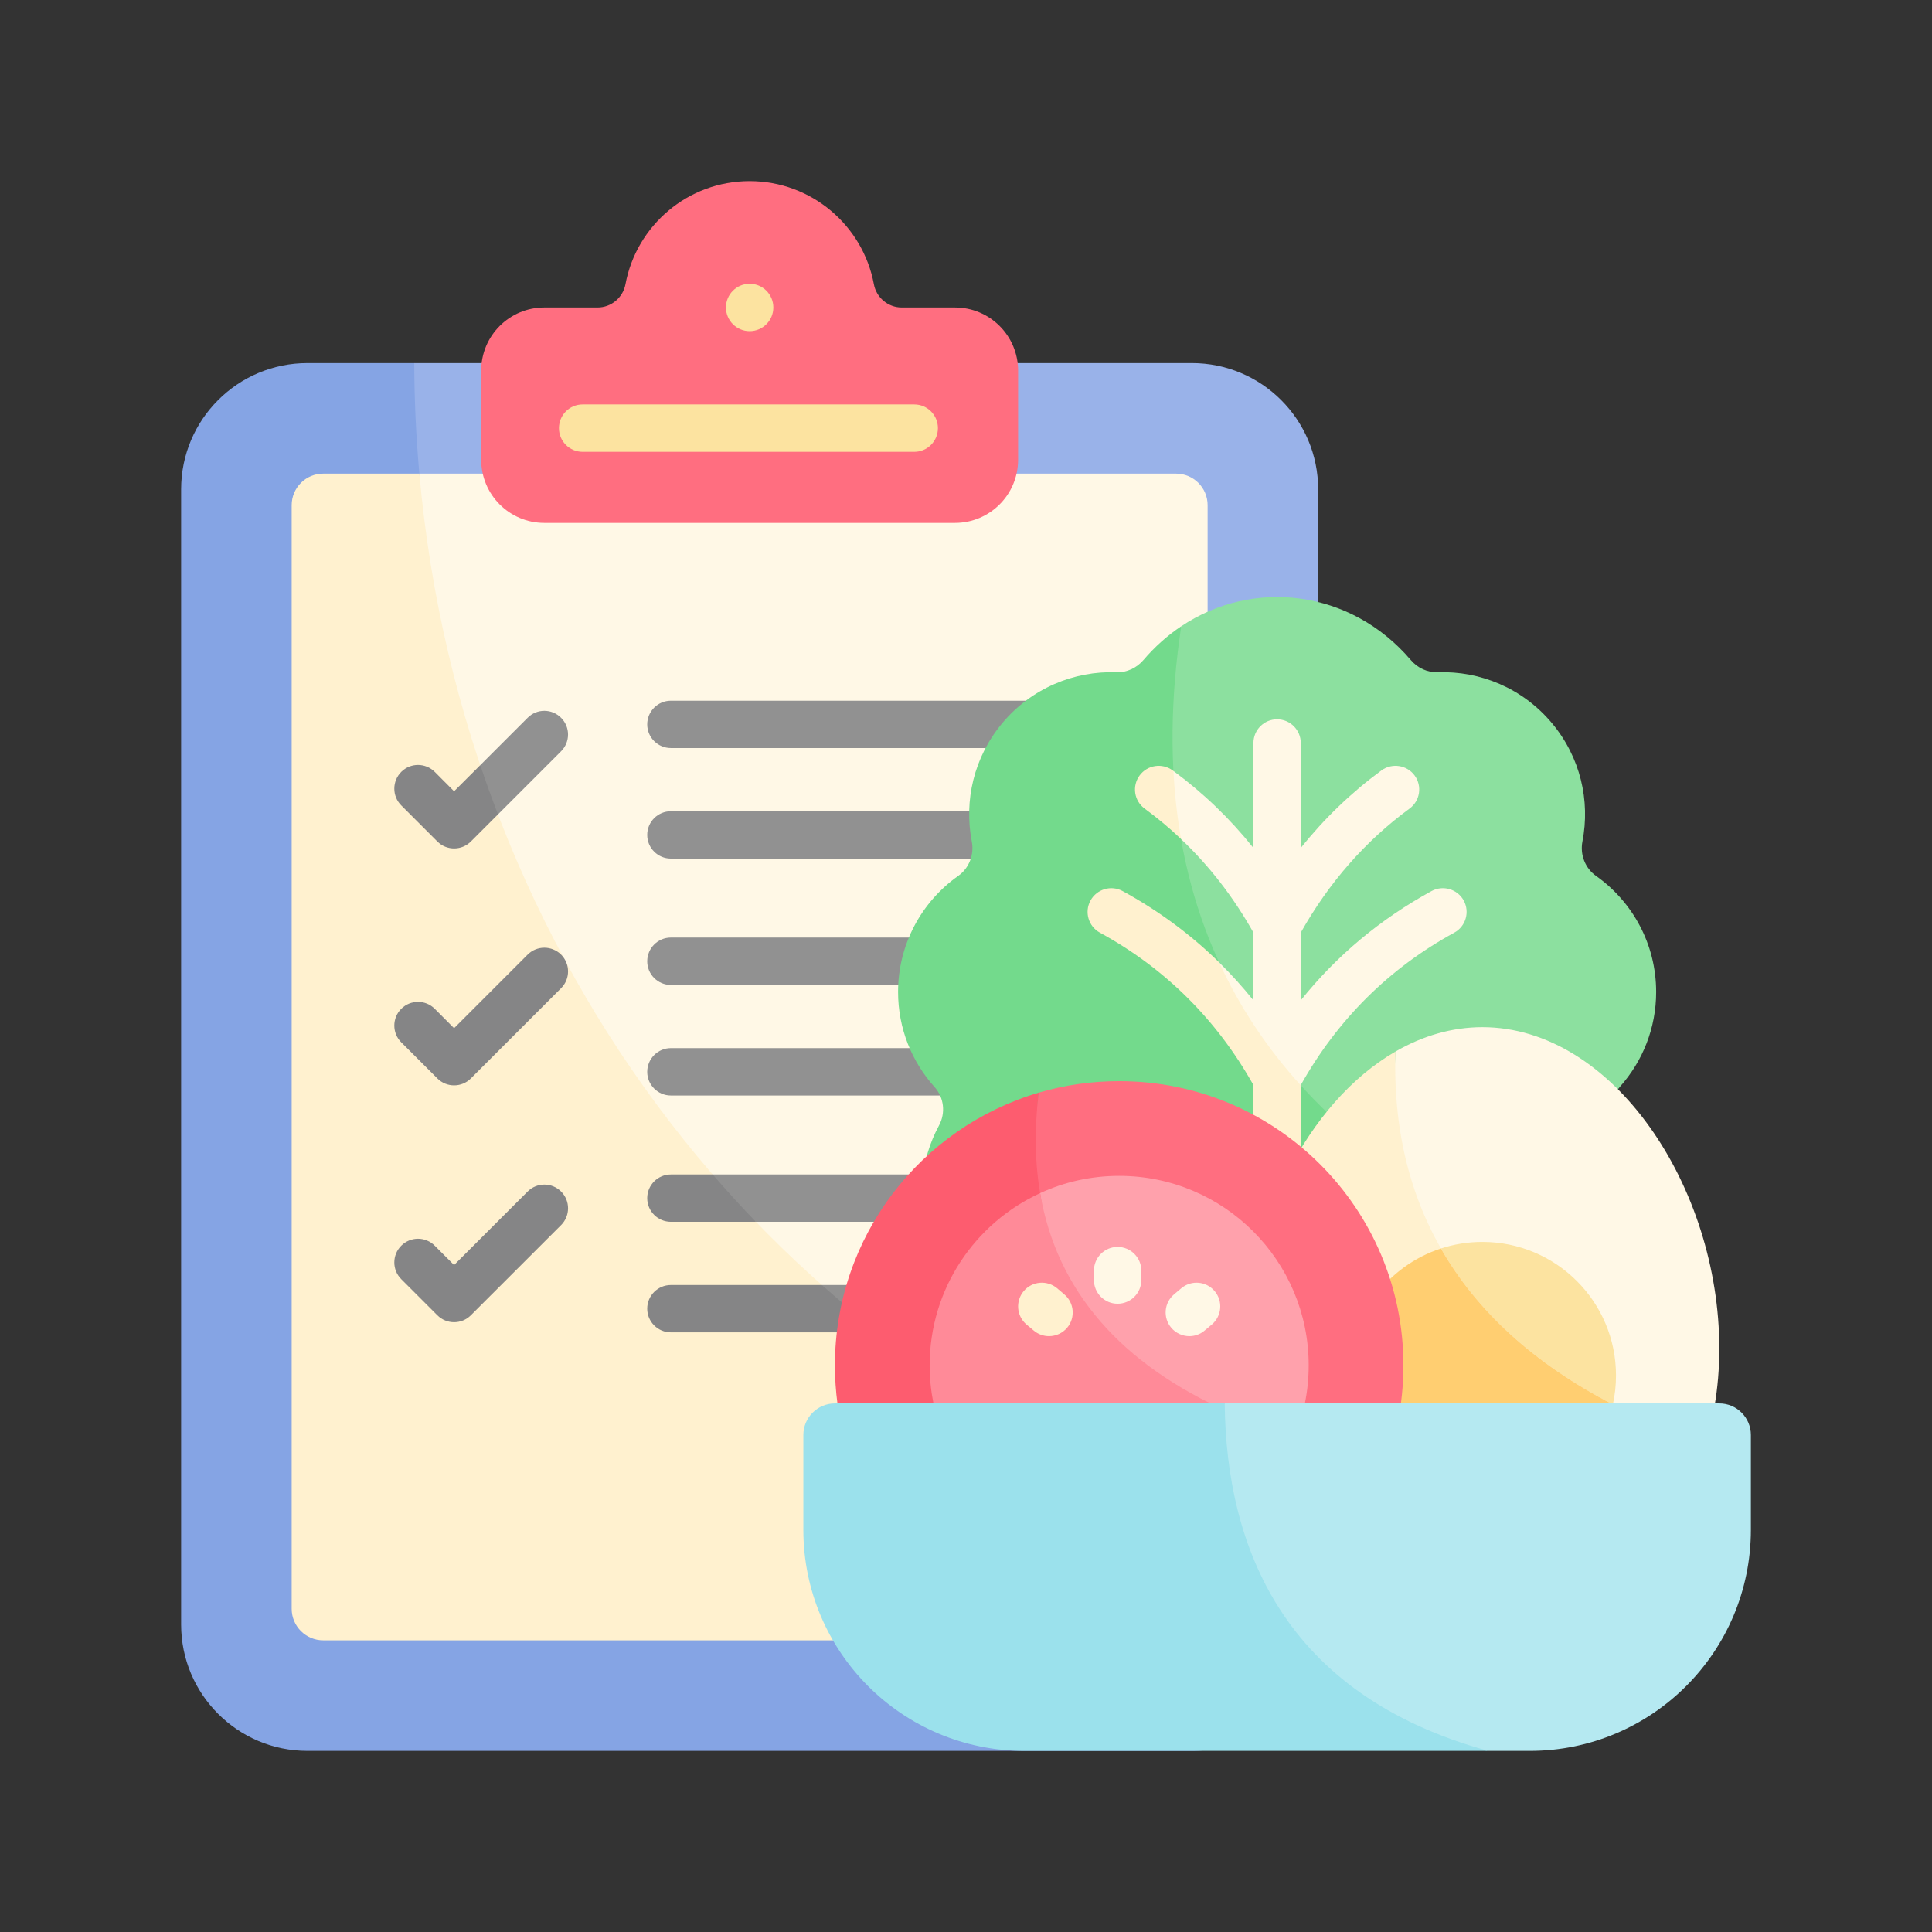 <svg width="32" height="32" viewBox="0 0 32 32" fill="none" xmlns="http://www.w3.org/2000/svg">
<rect x="0" y="0" width="32" height="32" fill="#333333" stroke="none"/>
<path d="M21.833 8.106V26.907C21.833 27.352 21.694 27.763 21.458 28.102C21.458 28.102 4.36 24.637 6.861 6.014H19.74C20.896 6.014 21.833 6.95 21.833 8.106Z" fill="#99B2E9"/>
<path d="M21.542 25.385L21.458 28.102C21.081 28.645 20.452 29 19.74 29H5.093C3.937 29 3 28.063 3 26.907V8.106C3 6.95 3.937 6.014 5.093 6.014H6.861C6.897 15.493 13.131 23.479 21.542 25.385Z" fill="#85A4E4"/>
<path d="M20.002 8.368V24.96C11.243 23.889 6.188 17.027 6.946 7.845H19.479C19.768 7.845 20.002 8.079 20.002 8.368Z" fill="#FFF8E6"/>
<path d="M20.002 24.96V26.646C20.002 26.935 19.768 27.169 19.479 27.169H5.354C5.065 27.169 4.831 26.935 4.831 26.646V8.368C4.831 8.079 5.065 7.845 5.354 7.845H6.946C7.667 15.932 12.91 22.654 20.002 24.96Z" fill="#FFF1CF"/>
<path d="M12.417 5.485C12.633 5.485 12.809 5.309 12.809 5.093C12.809 4.876 12.633 4.7 12.417 4.7C12.2 4.7 12.024 4.876 12.024 5.093C12.024 5.309 12.2 5.485 12.417 5.485Z" fill="#7D8298"/>
<path d="M14.936 5.093C14.709 5.093 14.515 4.93 14.474 4.707C14.293 3.735 13.44 3 12.416 3C11.393 3 10.541 3.735 10.36 4.707C10.318 4.93 10.124 5.093 9.897 5.093H9.016C8.438 5.093 7.97 5.561 7.97 6.139V7.615C7.97 8.193 8.438 8.661 9.016 8.661H15.817C16.395 8.661 16.863 8.193 16.863 7.615V6.139C16.863 5.561 16.395 5.093 15.817 5.093H14.936Z" fill="#FF6E80"/>
<path d="M15.143 7.484H9.65C9.433 7.484 9.258 7.308 9.258 7.092C9.258 6.875 9.433 6.699 9.65 6.699H15.143C15.36 6.699 15.535 6.875 15.535 7.092C15.535 7.308 15.36 7.484 15.143 7.484Z" fill="#FCE3A0"/>
<path d="M12.417 5.485C12.633 5.485 12.809 5.309 12.809 5.093C12.809 4.876 12.633 4.7 12.417 4.7C12.2 4.7 12.024 4.876 12.024 5.093C12.024 5.309 12.2 5.485 12.417 5.485Z" fill="#FCE3A0"/>
<path d="M19.292 12.39H11.112C10.896 12.39 10.72 12.215 10.72 11.998C10.72 11.781 10.896 11.606 11.112 11.606H19.292C19.509 11.606 19.685 11.781 19.685 11.998C19.685 12.215 19.509 12.39 19.292 12.39Z" fill="#919191"/>
<path d="M17.386 14.221H11.112C10.896 14.221 10.72 14.046 10.72 13.829C10.72 13.612 10.896 13.437 11.112 13.437H17.386C17.603 13.437 17.779 13.612 17.779 13.829C17.779 14.046 17.603 14.221 17.386 14.221Z" fill="#919191"/>
<path d="M9.293 12.444L8.248 13.489C8.025 13.315 7.913 13.054 7.955 12.673L8.739 11.889C8.892 11.735 9.14 11.735 9.293 11.889C9.447 12.042 9.447 12.29 9.293 12.444Z" fill="#919191"/>
<path d="M8.248 13.489L7.799 13.938C7.722 14.015 7.622 14.053 7.521 14.053C7.421 14.053 7.321 14.015 7.244 13.938L6.646 13.34C6.493 13.187 6.493 12.939 6.646 12.785C6.799 12.632 7.047 12.632 7.201 12.785L7.521 13.106L7.955 12.673C8.047 12.948 8.145 13.22 8.248 13.489Z" fill="#858586"/>
<path d="M9.294 15.812C9.14 15.659 8.892 15.659 8.739 15.812L7.521 17.03L7.201 16.709C7.048 16.556 6.799 16.556 6.646 16.709C6.493 16.862 6.493 17.111 6.646 17.264L7.244 17.862C7.321 17.939 7.421 17.977 7.521 17.977C7.622 17.977 7.722 17.939 7.799 17.862L9.294 16.367C9.447 16.214 9.447 15.966 9.294 15.812Z" fill="#858586"/>
<path d="M16.154 16.314H11.112C10.896 16.314 10.72 16.138 10.72 15.922C10.72 15.705 10.896 15.529 11.112 15.529H16.154C16.37 15.529 16.546 15.705 16.546 15.922C16.546 16.138 16.37 16.314 16.154 16.314Z" fill="#919191"/>
<path d="M16.154 18.145H11.112C10.896 18.145 10.72 17.969 10.72 17.753C10.72 17.536 10.896 17.36 11.112 17.36H16.154C16.37 17.36 16.546 17.536 16.546 17.753C16.546 17.969 16.37 18.145 16.154 18.145Z" fill="#919191"/>
<path d="M9.294 19.736C9.14 19.582 8.892 19.582 8.739 19.736L7.521 20.953L7.201 20.633C7.048 20.479 6.799 20.479 6.646 20.633C6.493 20.786 6.493 21.034 6.646 21.187L7.244 21.785C7.321 21.862 7.421 21.9 7.521 21.9C7.622 21.9 7.722 21.862 7.799 21.785L9.294 20.291C9.447 20.137 9.447 19.889 9.294 19.736Z" fill="#858586"/>
<path d="M16.023 19.845C16.023 20.061 15.847 20.237 15.631 20.237H12.52C11.954 20.076 11.706 19.817 11.804 19.453H15.631C15.847 19.453 16.023 19.628 16.023 19.845Z" fill="#919191"/>
<path d="M17.779 21.676C17.779 21.893 17.603 22.068 17.386 22.068H14.56C13.856 21.884 13.573 21.616 13.613 21.284H17.386C17.603 21.284 17.779 21.459 17.779 21.676Z" fill="#919191"/>
<path d="M12.52 20.237H11.112C10.896 20.237 10.72 20.062 10.72 19.845C10.72 19.628 10.896 19.453 11.112 19.453H11.804C12.036 19.721 12.274 19.983 12.52 20.237Z" fill="#858586"/>
<path d="M14.56 22.068H11.112C10.896 22.068 10.72 21.892 10.72 21.676C10.72 21.459 10.896 21.284 11.112 21.284H13.612C13.92 21.556 14.236 21.818 14.56 22.068Z" fill="#858586"/>
<path d="M26.761 18.655C27.13 19.349 27.145 20.211 26.723 20.942C26.4 21.501 25.882 21.878 25.305 22.036C25.198 23.066 25.037 24.124 24.819 25.31C24.232 26.258 18.076 26.258 17.487 25.311C17.369 24.667 17.268 24.062 17.182 23.477C17.182 23.477 17.182 16.837 19.565 10.373C20.758 9.576 22.37 9.763 23.367 10.932C23.479 11.064 23.644 11.141 23.817 11.135C24.516 11.111 25.218 11.397 25.703 11.975C26.178 12.541 26.341 13.264 26.21 13.938C26.168 14.155 26.254 14.379 26.434 14.507C27.037 14.933 27.431 15.635 27.431 16.43C27.431 17.029 27.207 17.575 26.839 17.991C26.676 18.175 26.644 18.438 26.761 18.655Z" fill="#8CE09F"/>
<path d="M25.444 20.666L17.182 23.477C17.11 22.985 17.05 22.507 17.001 22.036C16.29 21.841 15.681 21.316 15.409 20.57C15.17 19.912 15.243 19.215 15.552 18.643C15.665 18.435 15.637 18.18 15.478 18.003C15.103 17.586 14.875 17.035 14.875 16.43C14.875 15.636 15.269 14.933 15.872 14.507C16.052 14.379 16.138 14.155 16.096 13.938C15.965 13.265 16.128 12.541 16.603 11.975C17.088 11.397 17.79 11.111 18.489 11.135C18.662 11.141 18.827 11.064 18.939 10.932C19.128 10.711 19.339 10.524 19.565 10.373C18.843 15.155 20.841 18.637 25.444 20.666Z" fill="#73DA8C"/>
<path d="M24.087 15.448C23.009 16.037 22.154 16.886 21.545 17.972V17.977C20.657 17.53 20.337 16.782 20.194 15.942C20.394 16.139 20.584 16.348 20.761 16.569V15.447C20.431 14.86 20.03 14.341 19.562 13.898C19.26 13.305 19.286 12.995 19.436 12.77C19.931 13.134 20.374 13.561 20.761 14.045V12.306C20.761 12.09 20.936 11.914 21.153 11.914C21.369 11.914 21.545 12.09 21.545 12.306V14.045C21.936 13.556 22.382 13.127 22.882 12.76C23.057 12.633 23.303 12.67 23.431 12.845C23.559 13.02 23.521 13.266 23.346 13.393C22.614 13.93 22.009 14.621 21.545 15.447V16.569C22.137 15.829 22.863 15.223 23.711 14.759C23.901 14.656 24.14 14.726 24.244 14.916C24.347 15.106 24.278 15.344 24.087 15.448Z" fill="#FFF8E6"/>
<path d="M18.875 12.845C19.003 12.67 19.248 12.633 19.423 12.76C19.427 12.763 19.432 12.766 19.436 12.77C19.456 13.156 19.498 13.532 19.562 13.897C19.372 13.716 19.171 13.549 18.959 13.393C18.784 13.265 18.747 13.02 18.875 12.845Z" fill="#FFF1CF"/>
<path d="M21.545 17.977V20.002C21.545 20.219 21.369 20.394 21.153 20.394C20.936 20.394 20.761 20.219 20.761 20.002V17.972C20.152 16.886 19.297 16.037 18.218 15.448C18.028 15.344 17.958 15.106 18.062 14.916C18.166 14.726 18.404 14.656 18.594 14.759C19.189 15.084 19.723 15.479 20.194 15.941C20.532 16.677 20.983 17.357 21.545 17.977Z" fill="#FFF1CF"/>
<path d="M28.477 22.337C28.477 25.014 26.72 26.706 24.553 26.706C23.435 26.706 22.426 26.256 21.711 25.45C21.711 25.45 23.026 20.215 23.113 17.417C23.559 17.159 24.045 17.013 24.553 17.013C26.72 17.013 28.477 19.66 28.477 22.337Z" fill="#FFF8E6"/>
<path d="M26.766 22.783C26.766 22.947 26.748 23.107 26.714 23.262C25.045 22.876 24.126 21.987 23.866 20.679C24.082 20.608 24.314 20.57 24.553 20.57C25.775 20.57 26.766 21.561 26.766 22.783Z" fill="#FCE3A0"/>
<path d="M27.308 23.546L21.711 25.45C21.041 24.697 20.63 23.632 20.63 22.337C20.63 20.289 21.658 18.258 23.113 17.417C23.026 20.215 24.444 22.284 27.308 23.546Z" fill="#FFF1CF"/>
<path d="M26.714 23.262C26.671 23.458 26.601 23.645 26.51 23.817L23.633 24.797C22.87 24.447 22.34 23.677 22.34 22.783C22.34 21.801 22.981 20.968 23.866 20.679C24.465 21.725 25.416 22.59 26.714 23.262Z" fill="#FFCE71"/>
<path d="M23.245 22.615C23.245 25.215 21.138 27.323 18.537 27.323C16.801 27.323 15.284 26.383 14.468 24.985C14.803 25.123 16.904 20.551 17.205 18.098C17.628 17.973 18.075 17.907 18.537 17.907C21.138 17.907 23.245 20.014 23.245 22.615Z" fill="#FF6E80"/>
<path d="M20.378 23.399L15.07 25.205C15.023 25.205 14.804 25.123 14.468 24.985C14.062 24.289 13.829 23.479 13.829 22.615C13.829 20.477 15.254 18.672 17.205 18.098C16.904 20.551 17.981 22.344 20.378 23.399Z" fill="#FD5C6F"/>
<path d="M21.676 22.615C21.676 24.348 20.271 25.754 18.537 25.754C17.65 25.754 16.849 25.386 16.278 24.794C16.278 24.794 17.503 21.376 17.228 19.762C17.626 19.578 18.07 19.476 18.537 19.476C20.271 19.476 21.676 20.881 21.676 22.615Z" fill="#FFA1AC"/>
<path d="M20.378 23.399L16.278 24.794C15.734 24.23 15.398 23.461 15.398 22.615C15.398 21.348 16.148 20.258 17.228 19.762C17.503 21.376 18.561 22.599 20.378 23.399Z" fill="#FF8A98"/>
<path d="M18.511 21.594C18.294 21.594 18.119 21.418 18.119 21.202V21.046C18.119 20.829 18.294 20.653 18.511 20.653C18.728 20.653 18.904 20.829 18.904 21.046V21.202C18.904 21.418 18.728 21.594 18.511 21.594Z" fill="#FFF8E6"/>
<path d="M19.7 22.131C19.588 22.131 19.476 22.083 19.399 21.991C19.259 21.825 19.281 21.577 19.447 21.438L19.567 21.337C19.733 21.198 19.98 21.22 20.119 21.386C20.259 21.552 20.237 21.799 20.071 21.939L19.951 22.039C19.878 22.101 19.788 22.131 19.7 22.131Z" fill="#FFF8E6"/>
<path d="M17.375 22.131C17.286 22.131 17.196 22.101 17.123 22.039L17.003 21.939C16.837 21.799 16.816 21.552 16.955 21.386C17.094 21.22 17.342 21.198 17.508 21.337L17.627 21.438C17.793 21.577 17.815 21.825 17.676 21.991C17.598 22.083 17.487 22.131 17.375 22.131Z" fill="#FFF1CF"/>
<path d="M29 23.768V25.338C29 27.36 27.36 29 25.338 29H24.65C19.852 28.34 17.778 26.197 20.286 23.245H28.477C28.766 23.245 29 23.48 29 23.768Z" fill="#B5E9F1"/>
<path d="M24.65 29H16.968C14.945 29 13.306 27.36 13.306 25.338V23.768C13.306 23.48 13.54 23.245 13.829 23.245H20.285C20.31 25.617 21.254 28.068 24.65 29Z" fill="#9BE1EC"/>
</svg>
